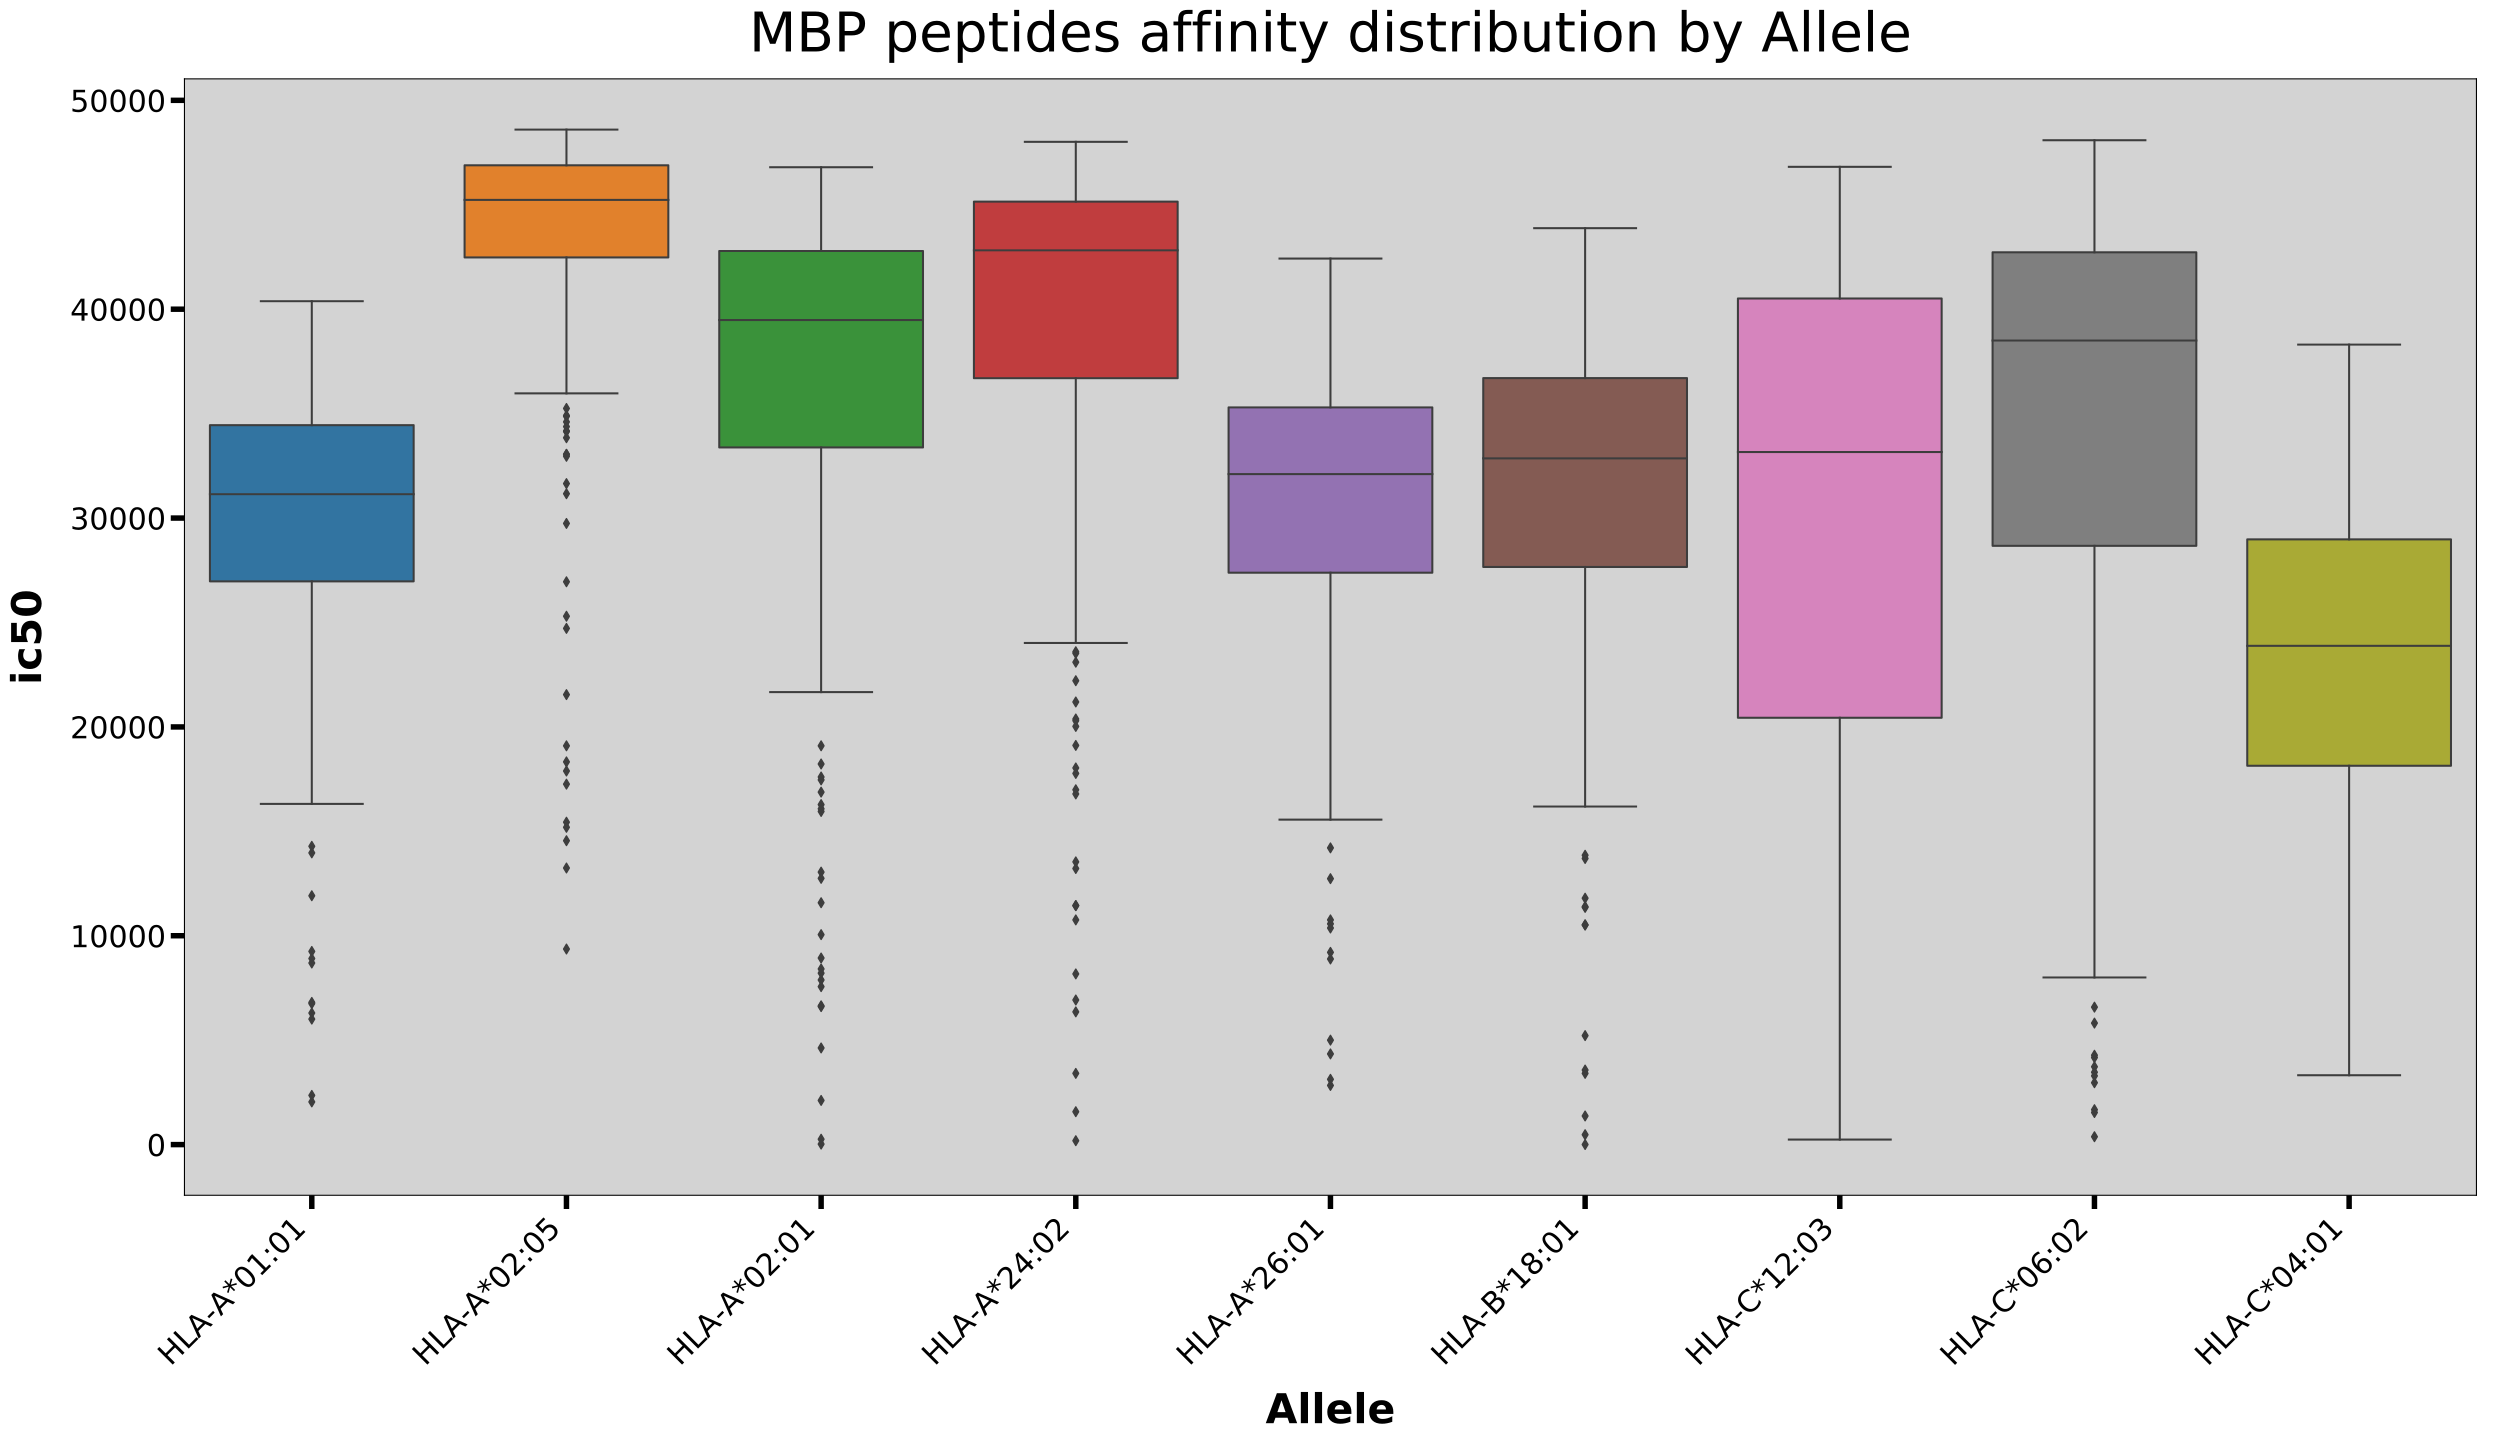 <?xml version="1.0" encoding="utf-8" standalone="no"?>
<!DOCTYPE svg PUBLIC "-//W3C//DTD SVG 1.1//EN"
  "http://www.w3.org/Graphics/SVG/1.1/DTD/svg11.dtd">
<!-- Created with matplotlib (http://matplotlib.org/) -->
<svg height="1052.877pt" version="1.1" viewBox="0 0 1825.922 1052.877" width="1825.922pt" xmlns="http://www.w3.org/2000/svg" xmlns:xlink="http://www.w3.org/1999/xlink">
 <defs>
  <style type="text/css">
*{stroke-linecap:butt;stroke-linejoin:round;}
  </style>
 </defs>
 <g id="figure_1">
  <g id="patch_1">
   <path d="M 0 1052.877 
L 1825.922 1052.877 
L 1825.922 0 
L 0 0 
z
" style="fill:#ffffff;"/>
  </g>
  <g id="axes_1">
   <g id="patch_2">
    <path d="M 134.722 872.994 
L 1808.722 872.994 
L 1808.722 57.594 
L 134.722 57.594 
z
" style="fill:#d3d3d3;"/>
   </g>
   <g id="patch_3">
    <path clip-path="url(#p9b6af8c335)" d="M 153.322 424.592 
L 302.122 424.592 
L 302.122 310.512 
L 153.322 310.512 
L 153.322 424.592 
z
" style="fill:#3274a1;stroke:#3d3d3d;stroke-linejoin:miter;stroke-width:1.5;"/>
   </g>
   <g id="patch_4">
    <path clip-path="url(#p9b6af8c335)" d="M 339.322 188.026 
L 488.122 188.026 
L 488.122 120.716 
L 339.322 120.716 
L 339.322 188.026 
z
" style="fill:#e1812c;stroke:#3d3d3d;stroke-linejoin:miter;stroke-width:1.5;"/>
   </g>
   <g id="patch_5">
    <path clip-path="url(#p9b6af8c335)" d="M 525.322 326.805 
L 674.122 326.805 
L 674.122 183.322 
L 525.322 183.322 
L 525.322 326.805 
z
" style="fill:#3a923a;stroke:#3d3d3d;stroke-linejoin:miter;stroke-width:1.5;"/>
   </g>
   <g id="patch_6">
    <path clip-path="url(#p9b6af8c335)" d="M 711.322 276.222 
L 860.122 276.222 
L 860.122 147.266 
L 711.322 147.266 
L 711.322 276.222 
z
" style="fill:#c03d3e;stroke:#3d3d3d;stroke-linejoin:miter;stroke-width:1.5;"/>
   </g>
   <g id="patch_7">
    <path clip-path="url(#p9b6af8c335)" d="M 897.322 418.278 
L 1046.122 418.278 
L 1046.122 297.548 
L 897.322 297.548 
L 897.322 418.278 
z
" style="fill:#9372b2;stroke:#3d3d3d;stroke-linejoin:miter;stroke-width:1.5;"/>
   </g>
   <g id="patch_8">
    <path clip-path="url(#p9b6af8c335)" d="M 1083.322 414.079 
L 1232.122 414.079 
L 1232.122 276.142 
L 1083.322 276.142 
L 1083.322 414.079 
z
" style="fill:#845b53;stroke:#3d3d3d;stroke-linejoin:miter;stroke-width:1.5;"/>
   </g>
   <g id="patch_9">
    <path clip-path="url(#p9b6af8c335)" d="M 1269.322 524.218 
L 1418.122 524.218 
L 1418.122 217.998 
L 1269.322 217.998 
L 1269.322 524.218 
z
" style="fill:#d684bd;stroke:#3d3d3d;stroke-linejoin:miter;stroke-width:1.5;"/>
   </g>
   <g id="patch_10">
    <path clip-path="url(#p9b6af8c335)" d="M 1455.322 398.649 
L 1604.122 398.649 
L 1604.122 184.266 
L 1455.322 184.266 
L 1455.322 398.649 
z
" style="fill:#7f7f7f;stroke:#3d3d3d;stroke-linejoin:miter;stroke-width:1.5;"/>
   </g>
   <g id="patch_11">
    <path clip-path="url(#p9b6af8c335)" d="M 1641.322 559.284 
L 1790.122 559.284 
L 1790.122 393.944 
L 1641.322 393.944 
L 1641.322 559.284 
z
" style="fill:#a9aa35;stroke:#3d3d3d;stroke-linejoin:miter;stroke-width:1.5;"/>
   </g>
   <g id="matplotlib.axis_1">
    <g id="xtick_1">
     <g id="line2d_1">
      <defs>
       <path d="M 0 0 
L 0 10 
" id="mfafdc0e4a6" style="stroke:#000000;stroke-width:4;"/>
      </defs>
      <g>
       <use style="stroke:#000000;stroke-width:4;" x="227.722" xlink:href="#mfafdc0e4a6" y="872.994"/>
      </g>
     </g>
     <g id="text_1">
      <!-- HLA-A*01:01 -->
      <defs>
       <path d="M 9.812 72.906 
L 19.672 72.906 
L 19.672 43.016 
L 55.516 43.016 
L 55.516 72.906 
L 65.375 72.906 
L 65.375 0 
L 55.516 0 
L 55.516 34.719 
L 19.672 34.719 
L 19.672 0 
L 9.812 0 
z
" id="DejaVuSans-48"/>
       <path d="M 9.812 72.906 
L 19.672 72.906 
L 19.672 8.297 
L 55.172 8.297 
L 55.172 0 
L 9.812 0 
z
" id="DejaVuSans-4c"/>
       <path d="M 34.188 63.188 
L 20.797 26.906 
L 47.609 26.906 
z
M 28.609 72.906 
L 39.797 72.906 
L 67.578 0 
L 57.328 0 
L 50.688 18.703 
L 17.828 18.703 
L 11.188 0 
L 0.781 0 
z
" id="DejaVuSans-41"/>
       <path d="M 4.891 31.391 
L 31.203 31.391 
L 31.203 23.391 
L 4.891 23.391 
z
" id="DejaVuSans-2d"/>
       <path d="M 47.016 60.891 
L 29.5 51.422 
L 47.016 41.891 
L 44.188 37.109 
L 27.781 47.016 
L 27.781 28.609 
L 22.219 28.609 
L 22.219 47.016 
L 5.812 37.109 
L 2.984 41.891 
L 20.516 51.422 
L 2.984 60.891 
L 5.812 65.719 
L 22.219 55.812 
L 22.219 74.219 
L 27.781 74.219 
L 27.781 55.812 
L 44.188 65.719 
z
" id="DejaVuSans-2a"/>
       <path d="M 31.781 66.406 
Q 24.172 66.406 20.328 58.906 
Q 16.5 51.422 16.5 36.375 
Q 16.5 21.391 20.328 13.891 
Q 24.172 6.391 31.781 6.391 
Q 39.453 6.391 43.281 13.891 
Q 47.125 21.391 47.125 36.375 
Q 47.125 51.422 43.281 58.906 
Q 39.453 66.406 31.781 66.406 
z
M 31.781 74.219 
Q 44.047 74.219 50.516 64.516 
Q 56.984 54.828 56.984 36.375 
Q 56.984 17.969 50.516 8.266 
Q 44.047 -1.422 31.781 -1.422 
Q 19.531 -1.422 13.062 8.266 
Q 6.594 17.969 6.594 36.375 
Q 6.594 54.828 13.062 64.516 
Q 19.531 74.219 31.781 74.219 
z
" id="DejaVuSans-30"/>
       <path d="M 12.406 8.297 
L 28.516 8.297 
L 28.516 63.922 
L 10.984 60.406 
L 10.984 69.391 
L 28.422 72.906 
L 38.281 72.906 
L 38.281 8.297 
L 54.391 8.297 
L 54.391 0 
L 12.406 0 
z
" id="DejaVuSans-31"/>
       <path d="M 11.719 12.406 
L 22.016 12.406 
L 22.016 0 
L 11.719 0 
z
M 11.719 51.703 
L 22.016 51.703 
L 22.016 39.312 
L 11.719 39.312 
z
" id="DejaVuSans-3a"/>
      </defs>
      <g transform="translate(124.62 998.181)rotate(-45)scale(0.22 -0.22)">
       <use xlink:href="#DejaVuSans-48"/>
       <use x="75.195" xlink:href="#DejaVuSans-4c"/>
       <use x="130.939" xlink:href="#DejaVuSans-41"/>
       <use x="199.316" xlink:href="#DejaVuSans-2d"/>
       <use x="235.369" xlink:href="#DejaVuSans-41"/>
       <use x="303.777" xlink:href="#DejaVuSans-2a"/>
       <use x="353.777" xlink:href="#DejaVuSans-30"/>
       <use x="417.4" xlink:href="#DejaVuSans-31"/>
       <use x="481.023" xlink:href="#DejaVuSans-3a"/>
       <use x="514.715" xlink:href="#DejaVuSans-30"/>
       <use x="578.338" xlink:href="#DejaVuSans-31"/>
      </g>
     </g>
    </g>
    <g id="xtick_2">
     <g id="line2d_2">
      <g>
       <use style="stroke:#000000;stroke-width:4;" x="413.722" xlink:href="#mfafdc0e4a6" y="872.994"/>
      </g>
     </g>
     <g id="text_2">
      <!-- HLA-A*02:05 -->
      <defs>
       <path d="M 19.188 8.297 
L 53.609 8.297 
L 53.609 0 
L 7.328 0 
L 7.328 8.297 
Q 12.938 14.109 22.625 23.891 
Q 32.328 33.688 34.812 36.531 
Q 39.547 41.844 41.422 45.531 
Q 43.312 49.219 43.312 52.781 
Q 43.312 58.594 39.234 62.25 
Q 35.156 65.922 28.609 65.922 
Q 23.969 65.922 18.812 64.312 
Q 13.672 62.703 7.812 59.422 
L 7.812 69.391 
Q 13.766 71.781 18.938 73 
Q 24.125 74.219 28.422 74.219 
Q 39.75 74.219 46.484 68.547 
Q 53.219 62.891 53.219 53.422 
Q 53.219 48.922 51.531 44.891 
Q 49.859 40.875 45.406 35.406 
Q 44.188 33.984 37.641 27.219 
Q 31.109 20.453 19.188 8.297 
z
" id="DejaVuSans-32"/>
       <path d="M 10.797 72.906 
L 49.516 72.906 
L 49.516 64.594 
L 19.828 64.594 
L 19.828 46.734 
Q 21.969 47.469 24.109 47.828 
Q 26.266 48.188 28.422 48.188 
Q 40.625 48.188 47.75 41.5 
Q 54.891 34.812 54.891 23.391 
Q 54.891 11.625 47.562 5.094 
Q 40.234 -1.422 26.906 -1.422 
Q 22.312 -1.422 17.547 -0.641 
Q 12.797 0.141 7.719 1.703 
L 7.719 11.625 
Q 12.109 9.234 16.797 8.062 
Q 21.484 6.891 26.703 6.891 
Q 35.156 6.891 40.078 11.328 
Q 45.016 15.766 45.016 23.391 
Q 45.016 31 40.078 35.438 
Q 35.156 39.891 26.703 39.891 
Q 22.75 39.891 18.812 39.016 
Q 14.891 38.141 10.797 36.281 
z
" id="DejaVuSans-35"/>
      </defs>
      <g transform="translate(310.62 998.181)rotate(-45)scale(0.22 -0.22)">
       <use xlink:href="#DejaVuSans-48"/>
       <use x="75.195" xlink:href="#DejaVuSans-4c"/>
       <use x="130.939" xlink:href="#DejaVuSans-41"/>
       <use x="199.316" xlink:href="#DejaVuSans-2d"/>
       <use x="235.369" xlink:href="#DejaVuSans-41"/>
       <use x="303.777" xlink:href="#DejaVuSans-2a"/>
       <use x="353.777" xlink:href="#DejaVuSans-30"/>
       <use x="417.4" xlink:href="#DejaVuSans-32"/>
       <use x="481.023" xlink:href="#DejaVuSans-3a"/>
       <use x="514.715" xlink:href="#DejaVuSans-30"/>
       <use x="578.338" xlink:href="#DejaVuSans-35"/>
      </g>
     </g>
    </g>
    <g id="xtick_3">
     <g id="line2d_3">
      <g>
       <use style="stroke:#000000;stroke-width:4;" x="599.722" xlink:href="#mfafdc0e4a6" y="872.994"/>
      </g>
     </g>
     <g id="text_3">
      <!-- HLA-A*02:01 -->
      <g transform="translate(496.62 998.181)rotate(-45)scale(0.22 -0.22)">
       <use xlink:href="#DejaVuSans-48"/>
       <use x="75.195" xlink:href="#DejaVuSans-4c"/>
       <use x="130.939" xlink:href="#DejaVuSans-41"/>
       <use x="199.316" xlink:href="#DejaVuSans-2d"/>
       <use x="235.369" xlink:href="#DejaVuSans-41"/>
       <use x="303.777" xlink:href="#DejaVuSans-2a"/>
       <use x="353.777" xlink:href="#DejaVuSans-30"/>
       <use x="417.4" xlink:href="#DejaVuSans-32"/>
       <use x="481.023" xlink:href="#DejaVuSans-3a"/>
       <use x="514.715" xlink:href="#DejaVuSans-30"/>
       <use x="578.338" xlink:href="#DejaVuSans-31"/>
      </g>
     </g>
    </g>
    <g id="xtick_4">
     <g id="line2d_4">
      <g>
       <use style="stroke:#000000;stroke-width:4;" x="785.722" xlink:href="#mfafdc0e4a6" y="872.994"/>
      </g>
     </g>
     <g id="text_4">
      <!-- HLA-A*24:02 -->
      <defs>
       <path d="M 37.797 64.312 
L 12.891 25.391 
L 37.797 25.391 
z
M 35.203 72.906 
L 47.609 72.906 
L 47.609 25.391 
L 58.016 25.391 
L 58.016 17.188 
L 47.609 17.188 
L 47.609 0 
L 37.797 0 
L 37.797 17.188 
L 4.891 17.188 
L 4.891 26.703 
z
" id="DejaVuSans-34"/>
      </defs>
      <g transform="translate(682.62 998.181)rotate(-45)scale(0.22 -0.22)">
       <use xlink:href="#DejaVuSans-48"/>
       <use x="75.195" xlink:href="#DejaVuSans-4c"/>
       <use x="130.939" xlink:href="#DejaVuSans-41"/>
       <use x="199.316" xlink:href="#DejaVuSans-2d"/>
       <use x="235.369" xlink:href="#DejaVuSans-41"/>
       <use x="303.777" xlink:href="#DejaVuSans-2a"/>
       <use x="353.777" xlink:href="#DejaVuSans-32"/>
       <use x="417.4" xlink:href="#DejaVuSans-34"/>
       <use x="481.023" xlink:href="#DejaVuSans-3a"/>
       <use x="514.715" xlink:href="#DejaVuSans-30"/>
       <use x="578.338" xlink:href="#DejaVuSans-32"/>
      </g>
     </g>
    </g>
    <g id="xtick_5">
     <g id="line2d_5">
      <g>
       <use style="stroke:#000000;stroke-width:4;" x="971.722" xlink:href="#mfafdc0e4a6" y="872.994"/>
      </g>
     </g>
     <g id="text_5">
      <!-- HLA-A*26:01 -->
      <defs>
       <path d="M 33.016 40.375 
Q 26.375 40.375 22.484 35.828 
Q 18.609 31.297 18.609 23.391 
Q 18.609 15.531 22.484 10.953 
Q 26.375 6.391 33.016 6.391 
Q 39.656 6.391 43.531 10.953 
Q 47.406 15.531 47.406 23.391 
Q 47.406 31.297 43.531 35.828 
Q 39.656 40.375 33.016 40.375 
z
M 52.594 71.297 
L 52.594 62.312 
Q 48.875 64.062 45.094 64.984 
Q 41.312 65.922 37.594 65.922 
Q 27.828 65.922 22.672 59.328 
Q 17.531 52.734 16.797 39.406 
Q 19.672 43.656 24.016 45.922 
Q 28.375 48.188 33.594 48.188 
Q 44.578 48.188 50.953 41.516 
Q 57.328 34.859 57.328 23.391 
Q 57.328 12.156 50.688 5.359 
Q 44.047 -1.422 33.016 -1.422 
Q 20.359 -1.422 13.672 8.266 
Q 6.984 17.969 6.984 36.375 
Q 6.984 53.656 15.188 63.938 
Q 23.391 74.219 37.203 74.219 
Q 40.922 74.219 44.703 73.484 
Q 48.484 72.75 52.594 71.297 
z
" id="DejaVuSans-36"/>
      </defs>
      <g transform="translate(868.62 998.181)rotate(-45)scale(0.22 -0.22)">
       <use xlink:href="#DejaVuSans-48"/>
       <use x="75.195" xlink:href="#DejaVuSans-4c"/>
       <use x="130.939" xlink:href="#DejaVuSans-41"/>
       <use x="199.316" xlink:href="#DejaVuSans-2d"/>
       <use x="235.369" xlink:href="#DejaVuSans-41"/>
       <use x="303.777" xlink:href="#DejaVuSans-2a"/>
       <use x="353.777" xlink:href="#DejaVuSans-32"/>
       <use x="417.4" xlink:href="#DejaVuSans-36"/>
       <use x="481.023" xlink:href="#DejaVuSans-3a"/>
       <use x="514.715" xlink:href="#DejaVuSans-30"/>
       <use x="578.338" xlink:href="#DejaVuSans-31"/>
      </g>
     </g>
    </g>
    <g id="xtick_6">
     <g id="line2d_6">
      <g>
       <use style="stroke:#000000;stroke-width:4;" x="1157.722" xlink:href="#mfafdc0e4a6" y="872.994"/>
      </g>
     </g>
     <g id="text_6">
      <!-- HLA-B*18:01 -->
      <defs>
       <path d="M 19.672 34.812 
L 19.672 8.109 
L 35.5 8.109 
Q 43.453 8.109 47.281 11.406 
Q 51.125 14.703 51.125 21.484 
Q 51.125 28.328 47.281 31.562 
Q 43.453 34.812 35.5 34.812 
z
M 19.672 64.797 
L 19.672 42.828 
L 34.281 42.828 
Q 41.5 42.828 45.031 45.531 
Q 48.578 48.25 48.578 53.812 
Q 48.578 59.328 45.031 62.062 
Q 41.5 64.797 34.281 64.797 
z
M 9.812 72.906 
L 35.016 72.906 
Q 46.297 72.906 52.391 68.219 
Q 58.5 63.531 58.5 54.891 
Q 58.5 48.188 55.375 44.234 
Q 52.25 40.281 46.188 39.312 
Q 53.469 37.75 57.5 32.781 
Q 61.531 27.828 61.531 20.406 
Q 61.531 10.641 54.891 5.312 
Q 48.25 0 35.984 0 
L 9.812 0 
z
" id="DejaVuSans-42"/>
       <path d="M 31.781 34.625 
Q 24.75 34.625 20.719 30.859 
Q 16.703 27.094 16.703 20.516 
Q 16.703 13.922 20.719 10.156 
Q 24.75 6.391 31.781 6.391 
Q 38.812 6.391 42.859 10.172 
Q 46.922 13.969 46.922 20.516 
Q 46.922 27.094 42.891 30.859 
Q 38.875 34.625 31.781 34.625 
z
M 21.922 38.812 
Q 15.578 40.375 12.031 44.719 
Q 8.5 49.078 8.5 55.328 
Q 8.5 64.062 14.719 69.141 
Q 20.953 74.219 31.781 74.219 
Q 42.672 74.219 48.875 69.141 
Q 55.078 64.062 55.078 55.328 
Q 55.078 49.078 51.531 44.719 
Q 48 40.375 41.703 38.812 
Q 48.828 37.156 52.797 32.312 
Q 56.781 27.484 56.781 20.516 
Q 56.781 9.906 50.312 4.234 
Q 43.844 -1.422 31.781 -1.422 
Q 19.734 -1.422 13.25 4.234 
Q 6.781 9.906 6.781 20.516 
Q 6.781 27.484 10.781 32.312 
Q 14.797 37.156 21.922 38.812 
z
M 18.312 54.391 
Q 18.312 48.734 21.844 45.562 
Q 25.391 42.391 31.781 42.391 
Q 38.141 42.391 41.719 45.562 
Q 45.312 48.734 45.312 54.391 
Q 45.312 60.062 41.719 63.234 
Q 38.141 66.406 31.781 66.406 
Q 25.391 66.406 21.844 63.234 
Q 18.312 60.062 18.312 54.391 
z
" id="DejaVuSans-38"/>
      </defs>
      <g transform="translate(1054.591 998.21)rotate(-45)scale(0.22 -0.22)">
       <use xlink:href="#DejaVuSans-48"/>
       <use x="75.195" xlink:href="#DejaVuSans-4c"/>
       <use x="130.939" xlink:href="#DejaVuSans-41"/>
       <use x="199.316" xlink:href="#DejaVuSans-2d"/>
       <use x="235.354" xlink:href="#DejaVuSans-42"/>
       <use x="303.957" xlink:href="#DejaVuSans-2a"/>
       <use x="353.957" xlink:href="#DejaVuSans-31"/>
       <use x="417.58" xlink:href="#DejaVuSans-38"/>
       <use x="481.203" xlink:href="#DejaVuSans-3a"/>
       <use x="514.895" xlink:href="#DejaVuSans-30"/>
       <use x="578.518" xlink:href="#DejaVuSans-31"/>
      </g>
     </g>
    </g>
    <g id="xtick_7">
     <g id="line2d_7">
      <g>
       <use style="stroke:#000000;stroke-width:4;" x="1343.722" xlink:href="#mfafdc0e4a6" y="872.994"/>
      </g>
     </g>
     <g id="text_7">
      <!-- HLA-C*12:03 -->
      <defs>
       <path d="M 64.406 67.281 
L 64.406 56.891 
Q 59.422 61.531 53.781 63.812 
Q 48.141 66.109 41.797 66.109 
Q 29.297 66.109 22.656 58.469 
Q 16.016 50.828 16.016 36.375 
Q 16.016 21.969 22.656 14.328 
Q 29.297 6.688 41.797 6.688 
Q 48.141 6.688 53.781 8.984 
Q 59.422 11.281 64.406 15.922 
L 64.406 5.609 
Q 59.234 2.094 53.438 0.328 
Q 47.656 -1.422 41.219 -1.422 
Q 24.656 -1.422 15.125 8.703 
Q 5.609 18.844 5.609 36.375 
Q 5.609 53.953 15.125 64.078 
Q 24.656 74.219 41.219 74.219 
Q 47.75 74.219 53.531 72.484 
Q 59.328 70.75 64.406 67.281 
z
" id="DejaVuSans-43"/>
       <path d="M 40.578 39.312 
Q 47.656 37.797 51.625 33 
Q 55.609 28.219 55.609 21.188 
Q 55.609 10.406 48.188 4.484 
Q 40.766 -1.422 27.094 -1.422 
Q 22.516 -1.422 17.656 -0.516 
Q 12.797 0.391 7.625 2.203 
L 7.625 11.719 
Q 11.719 9.328 16.594 8.109 
Q 21.484 6.891 26.812 6.891 
Q 36.078 6.891 40.938 10.547 
Q 45.797 14.203 45.797 21.188 
Q 45.797 27.641 41.281 31.266 
Q 36.766 34.906 28.719 34.906 
L 20.219 34.906 
L 20.219 43.016 
L 29.109 43.016 
Q 36.375 43.016 40.234 45.922 
Q 44.094 48.828 44.094 54.297 
Q 44.094 59.906 40.109 62.906 
Q 36.141 65.922 28.719 65.922 
Q 24.656 65.922 20.016 65.031 
Q 15.375 64.156 9.812 62.312 
L 9.812 71.094 
Q 15.438 72.656 20.344 73.438 
Q 25.25 74.219 29.594 74.219 
Q 40.828 74.219 47.359 69.109 
Q 53.906 64.016 53.906 55.328 
Q 53.906 49.266 50.438 45.094 
Q 46.969 40.922 40.578 39.312 
z
" id="DejaVuSans-33"/>
      </defs>
      <g transform="translate(1240.394 998.407)rotate(-45)scale(0.22 -0.22)">
       <use xlink:href="#DejaVuSans-48"/>
       <use x="75.195" xlink:href="#DejaVuSans-4c"/>
       <use x="130.939" xlink:href="#DejaVuSans-41"/>
       <use x="199.316" xlink:href="#DejaVuSans-2d"/>
       <use x="235.4" xlink:href="#DejaVuSans-43"/>
       <use x="305.225" xlink:href="#DejaVuSans-2a"/>
       <use x="355.225" xlink:href="#DejaVuSans-31"/>
       <use x="418.848" xlink:href="#DejaVuSans-32"/>
       <use x="482.471" xlink:href="#DejaVuSans-3a"/>
       <use x="516.162" xlink:href="#DejaVuSans-30"/>
       <use x="579.785" xlink:href="#DejaVuSans-33"/>
      </g>
     </g>
    </g>
    <g id="xtick_8">
     <g id="line2d_8">
      <g>
       <use style="stroke:#000000;stroke-width:4;" x="1529.722" xlink:href="#mfafdc0e4a6" y="872.994"/>
      </g>
     </g>
     <g id="text_8">
      <!-- HLA-C*06:02 -->
      <g transform="translate(1426.394 998.407)rotate(-45)scale(0.22 -0.22)">
       <use xlink:href="#DejaVuSans-48"/>
       <use x="75.195" xlink:href="#DejaVuSans-4c"/>
       <use x="130.939" xlink:href="#DejaVuSans-41"/>
       <use x="199.316" xlink:href="#DejaVuSans-2d"/>
       <use x="235.4" xlink:href="#DejaVuSans-43"/>
       <use x="305.225" xlink:href="#DejaVuSans-2a"/>
       <use x="355.225" xlink:href="#DejaVuSans-30"/>
       <use x="418.848" xlink:href="#DejaVuSans-36"/>
       <use x="482.471" xlink:href="#DejaVuSans-3a"/>
       <use x="516.162" xlink:href="#DejaVuSans-30"/>
       <use x="579.785" xlink:href="#DejaVuSans-32"/>
      </g>
     </g>
    </g>
    <g id="xtick_9">
     <g id="line2d_9">
      <g>
       <use style="stroke:#000000;stroke-width:4;" x="1715.722" xlink:href="#mfafdc0e4a6" y="872.994"/>
      </g>
     </g>
     <g id="text_9">
      <!-- HLA-C*04:01 -->
      <g transform="translate(1612.394 998.407)rotate(-45)scale(0.22 -0.22)">
       <use xlink:href="#DejaVuSans-48"/>
       <use x="75.195" xlink:href="#DejaVuSans-4c"/>
       <use x="130.939" xlink:href="#DejaVuSans-41"/>
       <use x="199.316" xlink:href="#DejaVuSans-2d"/>
       <use x="235.4" xlink:href="#DejaVuSans-43"/>
       <use x="305.225" xlink:href="#DejaVuSans-2a"/>
       <use x="355.225" xlink:href="#DejaVuSans-30"/>
       <use x="418.848" xlink:href="#DejaVuSans-34"/>
       <use x="482.471" xlink:href="#DejaVuSans-3a"/>
       <use x="516.162" xlink:href="#DejaVuSans-30"/>
       <use x="579.785" xlink:href="#DejaVuSans-31"/>
      </g>
     </g>
    </g>
    <g id="text_10">
     <!-- Allele -->
     <defs>
      <path d="M 53.422 13.281 
L 24.031 13.281 
L 19.391 0 
L 0.484 0 
L 27.484 72.906 
L 49.906 72.906 
L 76.906 0 
L 58.016 0 
z
M 28.719 26.812 
L 48.688 26.812 
L 38.719 55.812 
z
" id="DejaVuSans-Bold-41"/>
      <path d="M 8.406 75.984 
L 25.875 75.984 
L 25.875 0 
L 8.406 0 
z
" id="DejaVuSans-Bold-6c"/>
      <path d="M 62.984 27.484 
L 62.984 22.516 
L 22.125 22.516 
Q 22.75 16.359 26.562 13.281 
Q 30.375 10.203 37.203 10.203 
Q 42.719 10.203 48.5 11.844 
Q 54.297 13.484 60.406 16.797 
L 60.406 3.328 
Q 54.203 0.984 48 -0.219 
Q 41.797 -1.422 35.594 -1.422 
Q 20.75 -1.422 12.516 6.125 
Q 4.297 13.672 4.297 27.297 
Q 4.297 40.672 12.375 48.328 
Q 20.453 56 34.625 56 
Q 47.516 56 55.25 48.234 
Q 62.984 40.484 62.984 27.484 
z
M 45.016 33.297 
Q 45.016 38.281 42.109 41.328 
Q 39.203 44.391 34.516 44.391 
Q 29.438 44.391 26.266 41.531 
Q 23.094 38.672 22.312 33.297 
z
" id="DejaVuSans-Bold-65"/>
     </defs>
     <g transform="translate(924.338 1039.438)scale(0.3 -0.3)">
      <use xlink:href="#DejaVuSans-Bold-41"/>
      <use x="77.393" xlink:href="#DejaVuSans-Bold-6c"/>
      <use x="111.67" xlink:href="#DejaVuSans-Bold-6c"/>
      <use x="145.947" xlink:href="#DejaVuSans-Bold-65"/>
      <use x="213.77" xlink:href="#DejaVuSans-Bold-6c"/>
      <use x="248.047" xlink:href="#DejaVuSans-Bold-65"/>
     </g>
    </g>
   </g>
   <g id="matplotlib.axis_2">
    <g id="ytick_1">
     <g id="line2d_10">
      <defs>
       <path d="M 0 0 
L -10 0 
" id="m27b9e2ec60" style="stroke:#000000;stroke-width:4;"/>
      </defs>
      <g>
       <use style="stroke:#000000;stroke-width:4;" x="134.722" xlink:href="#m27b9e2ec60" y="835.986"/>
      </g>
     </g>
     <g id="text_11">
      <!-- 0 -->
      <g transform="translate(107.224 844.345)scale(0.22 -0.22)">
       <use xlink:href="#DejaVuSans-30"/>
      </g>
     </g>
    </g>
    <g id="ytick_2">
     <g id="line2d_11">
      <g>
       <use style="stroke:#000000;stroke-width:4;" x="134.722" xlink:href="#m27b9e2ec60" y="683.448"/>
      </g>
     </g>
     <g id="text_12">
      <!-- 10000 -->
      <g transform="translate(51.234 691.806)scale(0.22 -0.22)">
       <use xlink:href="#DejaVuSans-31"/>
       <use x="63.623" xlink:href="#DejaVuSans-30"/>
       <use x="127.246" xlink:href="#DejaVuSans-30"/>
       <use x="190.869" xlink:href="#DejaVuSans-30"/>
       <use x="254.492" xlink:href="#DejaVuSans-30"/>
      </g>
     </g>
    </g>
    <g id="ytick_3">
     <g id="line2d_12">
      <g>
       <use style="stroke:#000000;stroke-width:4;" x="134.722" xlink:href="#m27b9e2ec60" y="530.909"/>
      </g>
     </g>
     <g id="text_13">
      <!-- 20000 -->
      <g transform="translate(51.234 539.267)scale(0.22 -0.22)">
       <use xlink:href="#DejaVuSans-32"/>
       <use x="63.623" xlink:href="#DejaVuSans-30"/>
       <use x="127.246" xlink:href="#DejaVuSans-30"/>
       <use x="190.869" xlink:href="#DejaVuSans-30"/>
       <use x="254.492" xlink:href="#DejaVuSans-30"/>
      </g>
     </g>
    </g>
    <g id="ytick_4">
     <g id="line2d_13">
      <g>
       <use style="stroke:#000000;stroke-width:4;" x="134.722" xlink:href="#m27b9e2ec60" y="378.37"/>
      </g>
     </g>
     <g id="text_14">
      <!-- 30000 -->
      <g transform="translate(51.234 386.728)scale(0.22 -0.22)">
       <use xlink:href="#DejaVuSans-33"/>
       <use x="63.623" xlink:href="#DejaVuSans-30"/>
       <use x="127.246" xlink:href="#DejaVuSans-30"/>
       <use x="190.869" xlink:href="#DejaVuSans-30"/>
       <use x="254.492" xlink:href="#DejaVuSans-30"/>
      </g>
     </g>
    </g>
    <g id="ytick_5">
     <g id="line2d_14">
      <g>
       <use style="stroke:#000000;stroke-width:4;" x="134.722" xlink:href="#m27b9e2ec60" y="225.831"/>
      </g>
     </g>
     <g id="text_15">
      <!-- 40000 -->
      <g transform="translate(51.234 234.189)scale(0.22 -0.22)">
       <use xlink:href="#DejaVuSans-34"/>
       <use x="63.623" xlink:href="#DejaVuSans-30"/>
       <use x="127.246" xlink:href="#DejaVuSans-30"/>
       <use x="190.869" xlink:href="#DejaVuSans-30"/>
       <use x="254.492" xlink:href="#DejaVuSans-30"/>
      </g>
     </g>
    </g>
    <g id="ytick_6">
     <g id="line2d_15">
      <g>
       <use style="stroke:#000000;stroke-width:4;" x="134.722" xlink:href="#m27b9e2ec60" y="73.292"/>
      </g>
     </g>
     <g id="text_16">
      <!-- 50000 -->
      <g transform="translate(51.234 81.65)scale(0.22 -0.22)">
       <use xlink:href="#DejaVuSans-35"/>
       <use x="63.623" xlink:href="#DejaVuSans-30"/>
       <use x="127.246" xlink:href="#DejaVuSans-30"/>
       <use x="190.869" xlink:href="#DejaVuSans-30"/>
       <use x="254.492" xlink:href="#DejaVuSans-30"/>
      </g>
     </g>
    </g>
    <g id="text_17">
     <!-- ic50 -->
     <defs>
      <path d="M 8.406 54.688 
L 25.875 54.688 
L 25.875 0 
L 8.406 0 
z
M 8.406 75.984 
L 25.875 75.984 
L 25.875 61.719 
L 8.406 61.719 
z
" id="DejaVuSans-Bold-69"/>
      <path d="M 52.594 52.984 
L 52.594 38.719 
Q 49.031 41.156 45.438 42.328 
Q 41.844 43.5 37.984 43.5 
Q 30.672 43.5 26.594 39.234 
Q 22.516 34.969 22.516 27.297 
Q 22.516 19.625 26.594 15.344 
Q 30.672 11.078 37.984 11.078 
Q 42.094 11.078 45.781 12.297 
Q 49.469 13.531 52.594 15.922 
L 52.594 1.609 
Q 48.484 0.094 44.266 -0.656 
Q 40.047 -1.422 35.797 -1.422 
Q 21 -1.422 12.641 6.172 
Q 4.297 13.766 4.297 27.297 
Q 4.297 40.828 12.641 48.406 
Q 21 56 35.797 56 
Q 40.094 56 44.266 55.25 
Q 48.438 54.5 52.594 52.984 
z
" id="DejaVuSans-Bold-63"/>
      <path d="M 10.594 72.906 
L 57.328 72.906 
L 57.328 59.078 
L 25.594 59.078 
L 25.594 47.797 
Q 27.734 48.391 29.906 48.703 
Q 32.078 49.031 34.422 49.031 
Q 47.75 49.031 55.172 42.359 
Q 62.594 35.688 62.594 23.781 
Q 62.594 11.969 54.516 5.266 
Q 46.438 -1.422 32.078 -1.422 
Q 25.875 -1.422 19.797 -0.219 
Q 13.719 0.984 7.719 3.422 
L 7.719 18.219 
Q 13.672 14.797 19.016 13.078 
Q 24.359 11.375 29.109 11.375 
Q 35.938 11.375 39.859 14.719 
Q 43.797 18.062 43.797 23.781 
Q 43.797 29.547 39.859 32.859 
Q 35.938 36.188 29.109 36.188 
Q 25.047 36.188 20.453 35.125 
Q 15.875 34.078 10.594 31.891 
z
" id="DejaVuSans-Bold-35"/>
      <path d="M 46 36.531 
Q 46 50.203 43.438 55.781 
Q 40.875 61.375 34.812 61.375 
Q 28.766 61.375 26.172 55.781 
Q 23.578 50.203 23.578 36.531 
Q 23.578 22.703 26.172 17.031 
Q 28.766 11.375 34.812 11.375 
Q 40.828 11.375 43.406 17.031 
Q 46 22.703 46 36.531 
z
M 64.797 36.375 
Q 64.797 18.266 56.984 8.422 
Q 49.172 -1.422 34.812 -1.422 
Q 20.406 -1.422 12.594 8.422 
Q 4.781 18.266 4.781 36.375 
Q 4.781 54.547 12.594 64.375 
Q 20.406 74.219 34.812 74.219 
Q 49.172 74.219 56.984 64.375 
Q 64.797 54.547 64.797 36.375 
z
" id="DejaVuSans-Bold-30"/>
     </defs>
     <g transform="translate(29.995 500.202)rotate(-90)scale(0.3 -0.3)">
      <use xlink:href="#DejaVuSans-Bold-69"/>
      <use x="34.277" xlink:href="#DejaVuSans-Bold-63"/>
      <use x="93.555" xlink:href="#DejaVuSans-Bold-35"/>
      <use x="163.135" xlink:href="#DejaVuSans-Bold-30"/>
     </g>
    </g>
   </g>
   <g id="line2d_16">
    <path clip-path="url(#p9b6af8c335)" d="M 227.722 424.592 
L 227.722 587.14 
" style="fill:none;stroke:#3d3d3d;stroke-linecap:square;stroke-width:1.5;"/>
   </g>
   <g id="line2d_17">
    <path clip-path="url(#p9b6af8c335)" d="M 227.722 310.512 
L 227.722 219.983 
" style="fill:none;stroke:#3d3d3d;stroke-linecap:square;stroke-width:1.5;"/>
   </g>
   <g id="line2d_18">
    <path clip-path="url(#p9b6af8c335)" d="M 190.522 587.14 
L 264.922 587.14 
" style="fill:none;stroke:#3d3d3d;stroke-linecap:square;stroke-width:1.5;"/>
   </g>
   <g id="line2d_19">
    <path clip-path="url(#p9b6af8c335)" d="M 190.522 219.983 
L 264.922 219.983 
" style="fill:none;stroke:#3d3d3d;stroke-linecap:square;stroke-width:1.5;"/>
   </g>
   <g id="line2d_20">
    <defs>
     <path d="M -0 3.536 
L 2.121 0 
L -0 -3.536 
L -2.121 -0 
z
" id="m020d759da0" style="stroke:#3d3d3d;stroke-linejoin:miter;"/>
    </defs>
    <g clip-path="url(#p9b6af8c335)">
     <use style="fill:#3d3d3d;stroke:#3d3d3d;stroke-linejoin:miter;" x="227.722" xlink:href="#m020d759da0" y="733.002"/>
     <use style="fill:#3d3d3d;stroke:#3d3d3d;stroke-linejoin:miter;" x="227.722" xlink:href="#m020d759da0" y="703.353"/>
     <use style="fill:#3d3d3d;stroke:#3d3d3d;stroke-linejoin:miter;" x="227.722" xlink:href="#m020d759da0" y="739.879"/>
     <use style="fill:#3d3d3d;stroke:#3d3d3d;stroke-linejoin:miter;" x="227.722" xlink:href="#m020d759da0" y="654.229"/>
     <use style="fill:#3d3d3d;stroke:#3d3d3d;stroke-linejoin:miter;" x="227.722" xlink:href="#m020d759da0" y="800.045"/>
     <use style="fill:#3d3d3d;stroke:#3d3d3d;stroke-linejoin:miter;" x="227.722" xlink:href="#m020d759da0" y="622.908"/>
     <use style="fill:#3d3d3d;stroke:#3d3d3d;stroke-linejoin:miter;" x="227.722" xlink:href="#m020d759da0" y="804.793"/>
     <use style="fill:#3d3d3d;stroke:#3d3d3d;stroke-linejoin:miter;" x="227.722" xlink:href="#m020d759da0" y="744.324"/>
     <use style="fill:#3d3d3d;stroke:#3d3d3d;stroke-linejoin:miter;" x="227.722" xlink:href="#m020d759da0" y="732.125"/>
     <use style="fill:#3d3d3d;stroke:#3d3d3d;stroke-linejoin:miter;" x="227.722" xlink:href="#m020d759da0" y="694.9"/>
     <use style="fill:#3d3d3d;stroke:#3d3d3d;stroke-linejoin:miter;" x="227.722" xlink:href="#m020d759da0" y="618.12"/>
     <use style="fill:#3d3d3d;stroke:#3d3d3d;stroke-linejoin:miter;" x="227.722" xlink:href="#m020d759da0" y="700.086"/>
    </g>
   </g>
   <g id="line2d_21">
    <path clip-path="url(#p9b6af8c335)" d="M 413.722 188.026 
L 413.722 287.301 
" style="fill:none;stroke:#3d3d3d;stroke-linecap:square;stroke-width:1.5;"/>
   </g>
   <g id="line2d_22">
    <path clip-path="url(#p9b6af8c335)" d="M 413.722 120.716 
L 413.722 94.657 
" style="fill:none;stroke:#3d3d3d;stroke-linecap:square;stroke-width:1.5;"/>
   </g>
   <g id="line2d_23">
    <path clip-path="url(#p9b6af8c335)" d="M 376.522 287.301 
L 450.922 287.301 
" style="fill:none;stroke:#3d3d3d;stroke-linecap:square;stroke-width:1.5;"/>
   </g>
   <g id="line2d_24">
    <path clip-path="url(#p9b6af8c335)" d="M 376.522 94.657 
L 450.922 94.657 
" style="fill:none;stroke:#3d3d3d;stroke-linecap:square;stroke-width:1.5;"/>
   </g>
   <g id="line2d_25">
    <g clip-path="url(#p9b6af8c335)">
     <use style="fill:#3d3d3d;stroke:#3d3d3d;stroke-linejoin:miter;" x="413.722" xlink:href="#m020d759da0" y="450.074"/>
     <use style="fill:#3d3d3d;stroke:#3d3d3d;stroke-linejoin:miter;" x="413.722" xlink:href="#m020d759da0" y="556.451"/>
     <use style="fill:#3d3d3d;stroke:#3d3d3d;stroke-linejoin:miter;" x="413.722" xlink:href="#m020d759da0" y="544.719"/>
     <use style="fill:#3d3d3d;stroke:#3d3d3d;stroke-linejoin:miter;" x="413.722" xlink:href="#m020d759da0" y="314.811"/>
     <use style="fill:#3d3d3d;stroke:#3d3d3d;stroke-linejoin:miter;" x="413.722" xlink:href="#m020d759da0" y="315.143"/>
     <use style="fill:#3d3d3d;stroke:#3d3d3d;stroke-linejoin:miter;" x="413.722" xlink:href="#m020d759da0" y="424.906"/>
     <use style="fill:#3d3d3d;stroke:#3d3d3d;stroke-linejoin:miter;" x="413.722" xlink:href="#m020d759da0" y="311.587"/>
     <use style="fill:#3d3d3d;stroke:#3d3d3d;stroke-linejoin:miter;" x="413.722" xlink:href="#m020d759da0" y="298.309"/>
     <use style="fill:#3d3d3d;stroke:#3d3d3d;stroke-linejoin:miter;" x="413.722" xlink:href="#m020d759da0" y="572.715"/>
     <use style="fill:#3d3d3d;stroke:#3d3d3d;stroke-linejoin:miter;" x="413.722" xlink:href="#m020d759da0" y="600.507"/>
     <use style="fill:#3d3d3d;stroke:#3d3d3d;stroke-linejoin:miter;" x="413.722" xlink:href="#m020d759da0" y="458.951"/>
     <use style="fill:#3d3d3d;stroke:#3d3d3d;stroke-linejoin:miter;" x="413.722" xlink:href="#m020d759da0" y="507.323"/>
     <use style="fill:#3d3d3d;stroke:#3d3d3d;stroke-linejoin:miter;" x="413.722" xlink:href="#m020d759da0" y="303.508"/>
     <use style="fill:#3d3d3d;stroke:#3d3d3d;stroke-linejoin:miter;" x="413.722" xlink:href="#m020d759da0" y="308.137"/>
     <use style="fill:#3d3d3d;stroke:#3d3d3d;stroke-linejoin:miter;" x="413.722" xlink:href="#m020d759da0" y="304.049"/>
     <use style="fill:#3d3d3d;stroke:#3d3d3d;stroke-linejoin:miter;" x="413.722" xlink:href="#m020d759da0" y="331.783"/>
     <use style="fill:#3d3d3d;stroke:#3d3d3d;stroke-linejoin:miter;" x="413.722" xlink:href="#m020d759da0" y="319.716"/>
     <use style="fill:#3d3d3d;stroke:#3d3d3d;stroke-linejoin:miter;" x="413.722" xlink:href="#m020d759da0" y="331.936"/>
     <use style="fill:#3d3d3d;stroke:#3d3d3d;stroke-linejoin:miter;" x="413.722" xlink:href="#m020d759da0" y="360.594"/>
     <use style="fill:#3d3d3d;stroke:#3d3d3d;stroke-linejoin:miter;" x="413.722" xlink:href="#m020d759da0" y="604.243"/>
     <use style="fill:#3d3d3d;stroke:#3d3d3d;stroke-linejoin:miter;" x="413.722" xlink:href="#m020d759da0" y="633.961"/>
     <use style="fill:#3d3d3d;stroke:#3d3d3d;stroke-linejoin:miter;" x="413.722" xlink:href="#m020d759da0" y="614.025"/>
     <use style="fill:#3d3d3d;stroke:#3d3d3d;stroke-linejoin:miter;" x="413.722" xlink:href="#m020d759da0" y="382.298"/>
     <use style="fill:#3d3d3d;stroke:#3d3d3d;stroke-linejoin:miter;" x="413.722" xlink:href="#m020d759da0" y="563.118"/>
     <use style="fill:#3d3d3d;stroke:#3d3d3d;stroke-linejoin:miter;" x="413.722" xlink:href="#m020d759da0" y="693.135"/>
     <use style="fill:#3d3d3d;stroke:#3d3d3d;stroke-linejoin:miter;" x="413.722" xlink:href="#m020d759da0" y="353.202"/>
     <use style="fill:#3d3d3d;stroke:#3d3d3d;stroke-linejoin:miter;" x="413.722" xlink:href="#m020d759da0" y="333.27"/>
    </g>
   </g>
   <g id="line2d_26">
    <path clip-path="url(#p9b6af8c335)" d="M 599.722 326.805 
L 599.722 505.504 
" style="fill:none;stroke:#3d3d3d;stroke-linecap:square;stroke-width:1.5;"/>
   </g>
   <g id="line2d_27">
    <path clip-path="url(#p9b6af8c335)" d="M 599.722 183.322 
L 599.722 122.129 
" style="fill:none;stroke:#3d3d3d;stroke-linecap:square;stroke-width:1.5;"/>
   </g>
   <g id="line2d_28">
    <path clip-path="url(#p9b6af8c335)" d="M 562.522 505.504 
L 636.922 505.504 
" style="fill:none;stroke:#3d3d3d;stroke-linecap:square;stroke-width:1.5;"/>
   </g>
   <g id="line2d_29">
    <path clip-path="url(#p9b6af8c335)" d="M 562.522 122.129 
L 636.922 122.129 
" style="fill:none;stroke:#3d3d3d;stroke-linecap:square;stroke-width:1.5;"/>
   </g>
   <g id="line2d_30">
    <g clip-path="url(#p9b6af8c335)">
     <use style="fill:#3d3d3d;stroke:#3d3d3d;stroke-linejoin:miter;" x="599.722" xlink:href="#m020d759da0" y="707.703"/>
     <use style="fill:#3d3d3d;stroke:#3d3d3d;stroke-linejoin:miter;" x="599.722" xlink:href="#m020d759da0" y="715.735"/>
     <use style="fill:#3d3d3d;stroke:#3d3d3d;stroke-linejoin:miter;" x="599.722" xlink:href="#m020d759da0" y="734.619"/>
     <use style="fill:#3d3d3d;stroke:#3d3d3d;stroke-linejoin:miter;" x="599.722" xlink:href="#m020d759da0" y="720.606"/>
     <use style="fill:#3d3d3d;stroke:#3d3d3d;stroke-linejoin:miter;" x="599.722" xlink:href="#m020d759da0" y="557.99"/>
     <use style="fill:#3d3d3d;stroke:#3d3d3d;stroke-linejoin:miter;" x="599.722" xlink:href="#m020d759da0" y="544.706"/>
     <use style="fill:#3d3d3d;stroke:#3d3d3d;stroke-linejoin:miter;" x="599.722" xlink:href="#m020d759da0" y="765.391"/>
     <use style="fill:#3d3d3d;stroke:#3d3d3d;stroke-linejoin:miter;" x="599.722" xlink:href="#m020d759da0" y="659.319"/>
     <use style="fill:#3d3d3d;stroke:#3d3d3d;stroke-linejoin:miter;" x="599.722" xlink:href="#m020d759da0" y="641.519"/>
     <use style="fill:#3d3d3d;stroke:#3d3d3d;stroke-linejoin:miter;" x="599.722" xlink:href="#m020d759da0" y="699.701"/>
     <use style="fill:#3d3d3d;stroke:#3d3d3d;stroke-linejoin:miter;" x="599.722" xlink:href="#m020d759da0" y="569.594"/>
     <use style="fill:#3d3d3d;stroke:#3d3d3d;stroke-linejoin:miter;" x="599.722" xlink:href="#m020d759da0" y="587.643"/>
     <use style="fill:#3d3d3d;stroke:#3d3d3d;stroke-linejoin:miter;" x="599.722" xlink:href="#m020d759da0" y="682.624"/>
     <use style="fill:#3d3d3d;stroke:#3d3d3d;stroke-linejoin:miter;" x="599.722" xlink:href="#m020d759da0" y="567.491"/>
     <use style="fill:#3d3d3d;stroke:#3d3d3d;stroke-linejoin:miter;" x="599.722" xlink:href="#m020d759da0" y="592.662"/>
     <use style="fill:#3d3d3d;stroke:#3d3d3d;stroke-linejoin:miter;" x="599.722" xlink:href="#m020d759da0" y="710.759"/>
     <use style="fill:#3d3d3d;stroke:#3d3d3d;stroke-linejoin:miter;" x="599.722" xlink:href="#m020d759da0" y="803.725"/>
     <use style="fill:#3d3d3d;stroke:#3d3d3d;stroke-linejoin:miter;" x="599.722" xlink:href="#m020d759da0" y="735.183"/>
     <use style="fill:#3d3d3d;stroke:#3d3d3d;stroke-linejoin:miter;" x="599.722" xlink:href="#m020d759da0" y="636.961"/>
     <use style="fill:#3d3d3d;stroke:#3d3d3d;stroke-linejoin:miter;" x="599.722" xlink:href="#m020d759da0" y="835.613"/>
     <use style="fill:#3d3d3d;stroke:#3d3d3d;stroke-linejoin:miter;" x="599.722" xlink:href="#m020d759da0" y="590.703"/>
     <use style="fill:#3d3d3d;stroke:#3d3d3d;stroke-linejoin:miter;" x="599.722" xlink:href="#m020d759da0" y="832.048"/>
     <use style="fill:#3d3d3d;stroke:#3d3d3d;stroke-linejoin:miter;" x="599.722" xlink:href="#m020d759da0" y="578.535"/>
    </g>
   </g>
   <g id="line2d_31">
    <path clip-path="url(#p9b6af8c335)" d="M 785.722 276.222 
L 785.722 469.608 
" style="fill:none;stroke:#3d3d3d;stroke-linecap:square;stroke-width:1.5;"/>
   </g>
   <g id="line2d_32">
    <path clip-path="url(#p9b6af8c335)" d="M 785.722 147.266 
L 785.722 103.595 
" style="fill:none;stroke:#3d3d3d;stroke-linecap:square;stroke-width:1.5;"/>
   </g>
   <g id="line2d_33">
    <path clip-path="url(#p9b6af8c335)" d="M 748.522 469.608 
L 822.922 469.608 
" style="fill:none;stroke:#3d3d3d;stroke-linecap:square;stroke-width:1.5;"/>
   </g>
   <g id="line2d_34">
    <path clip-path="url(#p9b6af8c335)" d="M 748.522 103.595 
L 822.922 103.595 
" style="fill:none;stroke:#3d3d3d;stroke-linecap:square;stroke-width:1.5;"/>
   </g>
   <g id="line2d_35">
    <g clip-path="url(#p9b6af8c335)">
     <use style="fill:#3d3d3d;stroke:#3d3d3d;stroke-linejoin:miter;" x="785.722" xlink:href="#m020d759da0" y="730.361"/>
     <use style="fill:#3d3d3d;stroke:#3d3d3d;stroke-linejoin:miter;" x="785.722" xlink:href="#m020d759da0" y="560.883"/>
     <use style="fill:#3d3d3d;stroke:#3d3d3d;stroke-linejoin:miter;" x="785.722" xlink:href="#m020d759da0" y="526.364"/>
     <use style="fill:#3d3d3d;stroke:#3d3d3d;stroke-linejoin:miter;" x="785.722" xlink:href="#m020d759da0" y="783.963"/>
     <use style="fill:#3d3d3d;stroke:#3d3d3d;stroke-linejoin:miter;" x="785.722" xlink:href="#m020d759da0" y="576.821"/>
     <use style="fill:#3d3d3d;stroke:#3d3d3d;stroke-linejoin:miter;" x="785.722" xlink:href="#m020d759da0" y="564.896"/>
     <use style="fill:#3d3d3d;stroke:#3d3d3d;stroke-linejoin:miter;" x="785.722" xlink:href="#m020d759da0" y="483.643"/>
     <use style="fill:#3d3d3d;stroke:#3d3d3d;stroke-linejoin:miter;" x="785.722" xlink:href="#m020d759da0" y="833.132"/>
     <use style="fill:#3d3d3d;stroke:#3d3d3d;stroke-linejoin:miter;" x="785.722" xlink:href="#m020d759da0" y="476.009"/>
     <use style="fill:#3d3d3d;stroke:#3d3d3d;stroke-linejoin:miter;" x="785.722" xlink:href="#m020d759da0" y="629.479"/>
     <use style="fill:#3d3d3d;stroke:#3d3d3d;stroke-linejoin:miter;" x="785.722" xlink:href="#m020d759da0" y="530.557"/>
     <use style="fill:#3d3d3d;stroke:#3d3d3d;stroke-linejoin:miter;" x="785.722" xlink:href="#m020d759da0" y="512.698"/>
     <use style="fill:#3d3d3d;stroke:#3d3d3d;stroke-linejoin:miter;" x="785.722" xlink:href="#m020d759da0" y="477.157"/>
     <use style="fill:#3d3d3d;stroke:#3d3d3d;stroke-linejoin:miter;" x="785.722" xlink:href="#m020d759da0" y="661.49"/>
     <use style="fill:#3d3d3d;stroke:#3d3d3d;stroke-linejoin:miter;" x="785.722" xlink:href="#m020d759da0" y="525.122"/>
     <use style="fill:#3d3d3d;stroke:#3d3d3d;stroke-linejoin:miter;" x="785.722" xlink:href="#m020d759da0" y="671.864"/>
     <use style="fill:#3d3d3d;stroke:#3d3d3d;stroke-linejoin:miter;" x="785.722" xlink:href="#m020d759da0" y="634.332"/>
     <use style="fill:#3d3d3d;stroke:#3d3d3d;stroke-linejoin:miter;" x="785.722" xlink:href="#m020d759da0" y="711.315"/>
     <use style="fill:#3d3d3d;stroke:#3d3d3d;stroke-linejoin:miter;" x="785.722" xlink:href="#m020d759da0" y="544.429"/>
     <use style="fill:#3d3d3d;stroke:#3d3d3d;stroke-linejoin:miter;" x="785.722" xlink:href="#m020d759da0" y="661.354"/>
     <use style="fill:#3d3d3d;stroke:#3d3d3d;stroke-linejoin:miter;" x="785.722" xlink:href="#m020d759da0" y="497.169"/>
     <use style="fill:#3d3d3d;stroke:#3d3d3d;stroke-linejoin:miter;" x="785.722" xlink:href="#m020d759da0" y="811.955"/>
     <use style="fill:#3d3d3d;stroke:#3d3d3d;stroke-linejoin:miter;" x="785.722" xlink:href="#m020d759da0" y="739.039"/>
     <use style="fill:#3d3d3d;stroke:#3d3d3d;stroke-linejoin:miter;" x="785.722" xlink:href="#m020d759da0" y="579.86"/>
    </g>
   </g>
   <g id="line2d_36">
    <path clip-path="url(#p9b6af8c335)" d="M 971.722 418.278 
L 971.722 598.617 
" style="fill:none;stroke:#3d3d3d;stroke-linecap:square;stroke-width:1.5;"/>
   </g>
   <g id="line2d_37">
    <path clip-path="url(#p9b6af8c335)" d="M 971.722 297.548 
L 971.722 188.849 
" style="fill:none;stroke:#3d3d3d;stroke-linecap:square;stroke-width:1.5;"/>
   </g>
   <g id="line2d_38">
    <path clip-path="url(#p9b6af8c335)" d="M 934.522 598.617 
L 1008.922 598.617 
" style="fill:none;stroke:#3d3d3d;stroke-linecap:square;stroke-width:1.5;"/>
   </g>
   <g id="line2d_39">
    <path clip-path="url(#p9b6af8c335)" d="M 934.522 188.849 
L 1008.922 188.849 
" style="fill:none;stroke:#3d3d3d;stroke-linecap:square;stroke-width:1.5;"/>
   </g>
   <g id="line2d_40">
    <g clip-path="url(#p9b6af8c335)">
     <use style="fill:#3d3d3d;stroke:#3d3d3d;stroke-linejoin:miter;" x="971.722" xlink:href="#m020d759da0" y="759.689"/>
     <use style="fill:#3d3d3d;stroke:#3d3d3d;stroke-linejoin:miter;" x="971.722" xlink:href="#m020d759da0" y="700.407"/>
     <use style="fill:#3d3d3d;stroke:#3d3d3d;stroke-linejoin:miter;" x="971.722" xlink:href="#m020d759da0" y="677.782"/>
     <use style="fill:#3d3d3d;stroke:#3d3d3d;stroke-linejoin:miter;" x="971.722" xlink:href="#m020d759da0" y="769.745"/>
     <use style="fill:#3d3d3d;stroke:#3d3d3d;stroke-linejoin:miter;" x="971.722" xlink:href="#m020d759da0" y="788.294"/>
     <use style="fill:#3d3d3d;stroke:#3d3d3d;stroke-linejoin:miter;" x="971.722" xlink:href="#m020d759da0" y="619.258"/>
     <use style="fill:#3d3d3d;stroke:#3d3d3d;stroke-linejoin:miter;" x="971.722" xlink:href="#m020d759da0" y="792.778"/>
     <use style="fill:#3d3d3d;stroke:#3d3d3d;stroke-linejoin:miter;" x="971.722" xlink:href="#m020d759da0" y="641.746"/>
     <use style="fill:#3d3d3d;stroke:#3d3d3d;stroke-linejoin:miter;" x="971.722" xlink:href="#m020d759da0" y="695.572"/>
     <use style="fill:#3d3d3d;stroke:#3d3d3d;stroke-linejoin:miter;" x="971.722" xlink:href="#m020d759da0" y="671.855"/>
     <use style="fill:#3d3d3d;stroke:#3d3d3d;stroke-linejoin:miter;" x="971.722" xlink:href="#m020d759da0" y="674.754"/>
    </g>
   </g>
   <g id="line2d_41">
    <path clip-path="url(#p9b6af8c335)" d="M 1157.722 414.079 
L 1157.722 589.071 
" style="fill:none;stroke:#3d3d3d;stroke-linecap:square;stroke-width:1.5;"/>
   </g>
   <g id="line2d_42">
    <path clip-path="url(#p9b6af8c335)" d="M 1157.722 276.142 
L 1157.722 166.63 
" style="fill:none;stroke:#3d3d3d;stroke-linecap:square;stroke-width:1.5;"/>
   </g>
   <g id="line2d_43">
    <path clip-path="url(#p9b6af8c335)" d="M 1120.522 589.071 
L 1194.922 589.071 
" style="fill:none;stroke:#3d3d3d;stroke-linecap:square;stroke-width:1.5;"/>
   </g>
   <g id="line2d_44">
    <path clip-path="url(#p9b6af8c335)" d="M 1120.522 166.63 
L 1194.922 166.63 
" style="fill:none;stroke:#3d3d3d;stroke-linecap:square;stroke-width:1.5;"/>
   </g>
   <g id="line2d_45">
    <g clip-path="url(#p9b6af8c335)">
     <use style="fill:#3d3d3d;stroke:#3d3d3d;stroke-linejoin:miter;" x="1157.722" xlink:href="#m020d759da0" y="627.002"/>
     <use style="fill:#3d3d3d;stroke:#3d3d3d;stroke-linejoin:miter;" x="1157.722" xlink:href="#m020d759da0" y="675.501"/>
     <use style="fill:#3d3d3d;stroke:#3d3d3d;stroke-linejoin:miter;" x="1157.722" xlink:href="#m020d759da0" y="783.956"/>
     <use style="fill:#3d3d3d;stroke:#3d3d3d;stroke-linejoin:miter;" x="1157.722" xlink:href="#m020d759da0" y="656.008"/>
     <use style="fill:#3d3d3d;stroke:#3d3d3d;stroke-linejoin:miter;" x="1157.722" xlink:href="#m020d759da0" y="781.524"/>
     <use style="fill:#3d3d3d;stroke:#3d3d3d;stroke-linejoin:miter;" x="1157.722" xlink:href="#m020d759da0" y="828.738"/>
     <use style="fill:#3d3d3d;stroke:#3d3d3d;stroke-linejoin:miter;" x="1157.722" xlink:href="#m020d759da0" y="662.718"/>
     <use style="fill:#3d3d3d;stroke:#3d3d3d;stroke-linejoin:miter;" x="1157.722" xlink:href="#m020d759da0" y="815.064"/>
     <use style="fill:#3d3d3d;stroke:#3d3d3d;stroke-linejoin:miter;" x="1157.722" xlink:href="#m020d759da0" y="675.584"/>
     <use style="fill:#3d3d3d;stroke:#3d3d3d;stroke-linejoin:miter;" x="1157.722" xlink:href="#m020d759da0" y="624.653"/>
     <use style="fill:#3d3d3d;stroke:#3d3d3d;stroke-linejoin:miter;" x="1157.722" xlink:href="#m020d759da0" y="835.93"/>
     <use style="fill:#3d3d3d;stroke:#3d3d3d;stroke-linejoin:miter;" x="1157.722" xlink:href="#m020d759da0" y="662.183"/>
     <use style="fill:#3d3d3d;stroke:#3d3d3d;stroke-linejoin:miter;" x="1157.722" xlink:href="#m020d759da0" y="756.367"/>
    </g>
   </g>
   <g id="line2d_46">
    <path clip-path="url(#p9b6af8c335)" d="M 1343.722 524.218 
L 1343.722 832.301 
" style="fill:none;stroke:#3d3d3d;stroke-linecap:square;stroke-width:1.5;"/>
   </g>
   <g id="line2d_47">
    <path clip-path="url(#p9b6af8c335)" d="M 1343.722 217.998 
L 1343.722 121.85 
" style="fill:none;stroke:#3d3d3d;stroke-linecap:square;stroke-width:1.5;"/>
   </g>
   <g id="line2d_48">
    <path clip-path="url(#p9b6af8c335)" d="M 1306.522 832.301 
L 1380.922 832.301 
" style="fill:none;stroke:#3d3d3d;stroke-linecap:square;stroke-width:1.5;"/>
   </g>
   <g id="line2d_49">
    <path clip-path="url(#p9b6af8c335)" d="M 1306.522 121.85 
L 1380.922 121.85 
" style="fill:none;stroke:#3d3d3d;stroke-linecap:square;stroke-width:1.5;"/>
   </g>
   <g id="line2d_50"/>
   <g id="line2d_51">
    <path clip-path="url(#p9b6af8c335)" d="M 1529.722 398.649 
L 1529.722 713.913 
" style="fill:none;stroke:#3d3d3d;stroke-linecap:square;stroke-width:1.5;"/>
   </g>
   <g id="line2d_52">
    <path clip-path="url(#p9b6af8c335)" d="M 1529.722 184.266 
L 1529.722 102.413 
" style="fill:none;stroke:#3d3d3d;stroke-linecap:square;stroke-width:1.5;"/>
   </g>
   <g id="line2d_53">
    <path clip-path="url(#p9b6af8c335)" d="M 1492.522 713.913 
L 1566.922 713.913 
" style="fill:none;stroke:#3d3d3d;stroke-linecap:square;stroke-width:1.5;"/>
   </g>
   <g id="line2d_54">
    <path clip-path="url(#p9b6af8c335)" d="M 1492.522 102.413 
L 1566.922 102.413 
" style="fill:none;stroke:#3d3d3d;stroke-linecap:square;stroke-width:1.5;"/>
   </g>
   <g id="line2d_55">
    <g clip-path="url(#p9b6af8c335)">
     <use style="fill:#3d3d3d;stroke:#3d3d3d;stroke-linejoin:miter;" x="1529.722" xlink:href="#m020d759da0" y="830.22"/>
     <use style="fill:#3d3d3d;stroke:#3d3d3d;stroke-linejoin:miter;" x="1529.722" xlink:href="#m020d759da0" y="790.79"/>
     <use style="fill:#3d3d3d;stroke:#3d3d3d;stroke-linejoin:miter;" x="1529.722" xlink:href="#m020d759da0" y="772.404"/>
     <use style="fill:#3d3d3d;stroke:#3d3d3d;stroke-linejoin:miter;" x="1529.722" xlink:href="#m020d759da0" y="779.125"/>
     <use style="fill:#3d3d3d;stroke:#3d3d3d;stroke-linejoin:miter;" x="1529.722" xlink:href="#m020d759da0" y="783.127"/>
     <use style="fill:#3d3d3d;stroke:#3d3d3d;stroke-linejoin:miter;" x="1529.722" xlink:href="#m020d759da0" y="735.588"/>
     <use style="fill:#3d3d3d;stroke:#3d3d3d;stroke-linejoin:miter;" x="1529.722" xlink:href="#m020d759da0" y="770.718"/>
     <use style="fill:#3d3d3d;stroke:#3d3d3d;stroke-linejoin:miter;" x="1529.722" xlink:href="#m020d759da0" y="785.776"/>
     <use style="fill:#3d3d3d;stroke:#3d3d3d;stroke-linejoin:miter;" x="1529.722" xlink:href="#m020d759da0" y="810.472"/>
     <use style="fill:#3d3d3d;stroke:#3d3d3d;stroke-linejoin:miter;" x="1529.722" xlink:href="#m020d759da0" y="747.232"/>
     <use style="fill:#3d3d3d;stroke:#3d3d3d;stroke-linejoin:miter;" x="1529.722" xlink:href="#m020d759da0" y="812.549"/>
    </g>
   </g>
   <g id="line2d_56">
    <path clip-path="url(#p9b6af8c335)" d="M 1715.722 559.284 
L 1715.722 785.333 
" style="fill:none;stroke:#3d3d3d;stroke-linecap:square;stroke-width:1.5;"/>
   </g>
   <g id="line2d_57">
    <path clip-path="url(#p9b6af8c335)" d="M 1715.722 393.944 
L 1715.722 251.69 
" style="fill:none;stroke:#3d3d3d;stroke-linecap:square;stroke-width:1.5;"/>
   </g>
   <g id="line2d_58">
    <path clip-path="url(#p9b6af8c335)" d="M 1678.522 785.333 
L 1752.922 785.333 
" style="fill:none;stroke:#3d3d3d;stroke-linecap:square;stroke-width:1.5;"/>
   </g>
   <g id="line2d_59">
    <path clip-path="url(#p9b6af8c335)" d="M 1678.522 251.69 
L 1752.922 251.69 
" style="fill:none;stroke:#3d3d3d;stroke-linecap:square;stroke-width:1.5;"/>
   </g>
   <g id="line2d_60"/>
   <g id="line2d_61">
    <path clip-path="url(#p9b6af8c335)" d="M 153.322 360.948 
L 302.122 360.948 
" style="fill:none;stroke:#3d3d3d;stroke-linecap:square;stroke-width:1.5;"/>
   </g>
   <g id="line2d_62">
    <path clip-path="url(#p9b6af8c335)" d="M 339.322 146.008 
L 488.122 146.008 
" style="fill:none;stroke:#3d3d3d;stroke-linecap:square;stroke-width:1.5;"/>
   </g>
   <g id="line2d_63">
    <path clip-path="url(#p9b6af8c335)" d="M 525.322 233.733 
L 674.122 233.733 
" style="fill:none;stroke:#3d3d3d;stroke-linecap:square;stroke-width:1.5;"/>
   </g>
   <g id="line2d_64">
    <path clip-path="url(#p9b6af8c335)" d="M 711.322 182.838 
L 860.122 182.838 
" style="fill:none;stroke:#3d3d3d;stroke-linecap:square;stroke-width:1.5;"/>
   </g>
   <g id="line2d_65">
    <path clip-path="url(#p9b6af8c335)" d="M 897.322 346.271 
L 1046.122 346.271 
" style="fill:none;stroke:#3d3d3d;stroke-linecap:square;stroke-width:1.5;"/>
   </g>
   <g id="line2d_66">
    <path clip-path="url(#p9b6af8c335)" d="M 1083.322 334.77 
L 1232.122 334.77 
" style="fill:none;stroke:#3d3d3d;stroke-linecap:square;stroke-width:1.5;"/>
   </g>
   <g id="line2d_67">
    <path clip-path="url(#p9b6af8c335)" d="M 1269.322 330.133 
L 1418.122 330.133 
" style="fill:none;stroke:#3d3d3d;stroke-linecap:square;stroke-width:1.5;"/>
   </g>
   <g id="line2d_68">
    <path clip-path="url(#p9b6af8c335)" d="M 1455.322 248.717 
L 1604.122 248.717 
" style="fill:none;stroke:#3d3d3d;stroke-linecap:square;stroke-width:1.5;"/>
   </g>
   <g id="line2d_69">
    <path clip-path="url(#p9b6af8c335)" d="M 1641.322 471.709 
L 1790.122 471.709 
" style="fill:none;stroke:#3d3d3d;stroke-linecap:square;stroke-width:1.5;"/>
   </g>
   <g id="patch_12">
    <path d="M 134.722 872.994 
L 134.722 57.594 
" style="fill:none;stroke:#000000;stroke-linecap:square;stroke-linejoin:miter;stroke-width:0.8;"/>
   </g>
   <g id="patch_13">
    <path d="M 1808.722 872.994 
L 1808.722 57.594 
" style="fill:none;stroke:#000000;stroke-linecap:square;stroke-linejoin:miter;stroke-width:0.8;"/>
   </g>
   <g id="patch_14">
    <path d="M 134.722 872.994 
L 1808.722 872.994 
" style="fill:none;stroke:#000000;stroke-linecap:square;stroke-linejoin:miter;stroke-width:0.8;"/>
   </g>
   <g id="patch_15">
    <path d="M 134.722 57.594 
L 1808.722 57.594 
" style="fill:none;stroke:#000000;stroke-linecap:square;stroke-linejoin:miter;stroke-width:0.8;"/>
   </g>
   <g id="text_18">
    <!-- MBP peptides affinity distribution by Allele -->
    <defs>
     <path d="M 9.812 72.906 
L 24.516 72.906 
L 43.109 23.297 
L 61.812 72.906 
L 76.516 72.906 
L 76.516 0 
L 66.891 0 
L 66.891 64.016 
L 48.094 14.016 
L 38.188 14.016 
L 19.391 64.016 
L 19.391 0 
L 9.812 0 
z
" id="DejaVuSans-4d"/>
     <path d="M 19.672 64.797 
L 19.672 37.406 
L 32.078 37.406 
Q 38.969 37.406 42.719 40.969 
Q 46.484 44.531 46.484 51.125 
Q 46.484 57.672 42.719 61.234 
Q 38.969 64.797 32.078 64.797 
z
M 9.812 72.906 
L 32.078 72.906 
Q 44.344 72.906 50.609 67.359 
Q 56.891 61.812 56.891 51.125 
Q 56.891 40.328 50.609 34.812 
Q 44.344 29.297 32.078 29.297 
L 19.672 29.297 
L 19.672 0 
L 9.812 0 
z
" id="DejaVuSans-50"/>
     <path id="DejaVuSans-20"/>
     <path d="M 18.109 8.203 
L 18.109 -20.797 
L 9.078 -20.797 
L 9.078 54.688 
L 18.109 54.688 
L 18.109 46.391 
Q 20.953 51.266 25.266 53.625 
Q 29.594 56 35.594 56 
Q 45.562 56 51.781 48.094 
Q 58.016 40.188 58.016 27.297 
Q 58.016 14.406 51.781 6.484 
Q 45.562 -1.422 35.594 -1.422 
Q 29.594 -1.422 25.266 0.953 
Q 20.953 3.328 18.109 8.203 
z
M 48.688 27.297 
Q 48.688 37.203 44.609 42.844 
Q 40.531 48.484 33.406 48.484 
Q 26.266 48.484 22.188 42.844 
Q 18.109 37.203 18.109 27.297 
Q 18.109 17.391 22.188 11.75 
Q 26.266 6.109 33.406 6.109 
Q 40.531 6.109 44.609 11.75 
Q 48.688 17.391 48.688 27.297 
z
" id="DejaVuSans-70"/>
     <path d="M 56.203 29.594 
L 56.203 25.203 
L 14.891 25.203 
Q 15.484 15.922 20.484 11.062 
Q 25.484 6.203 34.422 6.203 
Q 39.594 6.203 44.453 7.469 
Q 49.312 8.734 54.109 11.281 
L 54.109 2.781 
Q 49.266 0.734 44.188 -0.344 
Q 39.109 -1.422 33.891 -1.422 
Q 20.797 -1.422 13.156 6.188 
Q 5.516 13.812 5.516 26.812 
Q 5.516 40.234 12.766 48.109 
Q 20.016 56 32.328 56 
Q 43.359 56 49.781 48.891 
Q 56.203 41.797 56.203 29.594 
z
M 47.219 32.234 
Q 47.125 39.594 43.094 43.984 
Q 39.062 48.391 32.422 48.391 
Q 24.906 48.391 20.391 44.141 
Q 15.875 39.891 15.188 32.172 
z
" id="DejaVuSans-65"/>
     <path d="M 18.312 70.219 
L 18.312 54.688 
L 36.812 54.688 
L 36.812 47.703 
L 18.312 47.703 
L 18.312 18.016 
Q 18.312 11.328 20.141 9.422 
Q 21.969 7.516 27.594 7.516 
L 36.812 7.516 
L 36.812 0 
L 27.594 0 
Q 17.188 0 13.234 3.875 
Q 9.281 7.766 9.281 18.016 
L 9.281 47.703 
L 2.688 47.703 
L 2.688 54.688 
L 9.281 54.688 
L 9.281 70.219 
z
" id="DejaVuSans-74"/>
     <path d="M 9.422 54.688 
L 18.406 54.688 
L 18.406 0 
L 9.422 0 
z
M 9.422 75.984 
L 18.406 75.984 
L 18.406 64.594 
L 9.422 64.594 
z
" id="DejaVuSans-69"/>
     <path d="M 45.406 46.391 
L 45.406 75.984 
L 54.391 75.984 
L 54.391 0 
L 45.406 0 
L 45.406 8.203 
Q 42.578 3.328 38.25 0.953 
Q 33.938 -1.422 27.875 -1.422 
Q 17.969 -1.422 11.734 6.484 
Q 5.516 14.406 5.516 27.297 
Q 5.516 40.188 11.734 48.094 
Q 17.969 56 27.875 56 
Q 33.938 56 38.25 53.625 
Q 42.578 51.266 45.406 46.391 
z
M 14.797 27.297 
Q 14.797 17.391 18.875 11.75 
Q 22.953 6.109 30.078 6.109 
Q 37.203 6.109 41.297 11.75 
Q 45.406 17.391 45.406 27.297 
Q 45.406 37.203 41.297 42.844 
Q 37.203 48.484 30.078 48.484 
Q 22.953 48.484 18.875 42.844 
Q 14.797 37.203 14.797 27.297 
z
" id="DejaVuSans-64"/>
     <path d="M 44.281 53.078 
L 44.281 44.578 
Q 40.484 46.531 36.375 47.5 
Q 32.281 48.484 27.875 48.484 
Q 21.188 48.484 17.844 46.438 
Q 14.5 44.391 14.5 40.281 
Q 14.5 37.156 16.891 35.375 
Q 19.281 33.594 26.516 31.984 
L 29.594 31.297 
Q 39.156 29.25 43.188 25.516 
Q 47.219 21.781 47.219 15.094 
Q 47.219 7.469 41.188 3.016 
Q 35.156 -1.422 24.609 -1.422 
Q 20.219 -1.422 15.453 -0.562 
Q 10.688 0.297 5.422 2 
L 5.422 11.281 
Q 10.406 8.688 15.234 7.391 
Q 20.062 6.109 24.812 6.109 
Q 31.156 6.109 34.562 8.281 
Q 37.984 10.453 37.984 14.406 
Q 37.984 18.062 35.516 20.016 
Q 33.062 21.969 24.703 23.781 
L 21.578 24.516 
Q 13.234 26.266 9.516 29.906 
Q 5.812 33.547 5.812 39.891 
Q 5.812 47.609 11.281 51.797 
Q 16.75 56 26.812 56 
Q 31.781 56 36.172 55.266 
Q 40.578 54.547 44.281 53.078 
z
" id="DejaVuSans-73"/>
     <path d="M 34.281 27.484 
Q 23.391 27.484 19.188 25 
Q 14.984 22.516 14.984 16.5 
Q 14.984 11.719 18.141 8.906 
Q 21.297 6.109 26.703 6.109 
Q 34.188 6.109 38.703 11.406 
Q 43.219 16.703 43.219 25.484 
L 43.219 27.484 
z
M 52.203 31.203 
L 52.203 0 
L 43.219 0 
L 43.219 8.297 
Q 40.141 3.328 35.547 0.953 
Q 30.953 -1.422 24.312 -1.422 
Q 15.922 -1.422 10.953 3.297 
Q 6 8.016 6 15.922 
Q 6 25.141 12.172 29.828 
Q 18.359 34.516 30.609 34.516 
L 43.219 34.516 
L 43.219 35.406 
Q 43.219 41.609 39.141 45 
Q 35.062 48.391 27.688 48.391 
Q 23 48.391 18.547 47.266 
Q 14.109 46.141 10.016 43.891 
L 10.016 52.203 
Q 14.938 54.109 19.578 55.047 
Q 24.219 56 28.609 56 
Q 40.484 56 46.344 49.844 
Q 52.203 43.703 52.203 31.203 
z
" id="DejaVuSans-61"/>
     <path d="M 37.109 75.984 
L 37.109 68.5 
L 28.516 68.5 
Q 23.688 68.5 21.797 66.547 
Q 19.922 64.594 19.922 59.516 
L 19.922 54.688 
L 34.719 54.688 
L 34.719 47.703 
L 19.922 47.703 
L 19.922 0 
L 10.891 0 
L 10.891 47.703 
L 2.297 47.703 
L 2.297 54.688 
L 10.891 54.688 
L 10.891 58.5 
Q 10.891 67.625 15.141 71.797 
Q 19.391 75.984 28.609 75.984 
z
" id="DejaVuSans-66"/>
     <path d="M 54.891 33.016 
L 54.891 0 
L 45.906 0 
L 45.906 32.719 
Q 45.906 40.484 42.875 44.328 
Q 39.844 48.188 33.797 48.188 
Q 26.516 48.188 22.312 43.547 
Q 18.109 38.922 18.109 30.906 
L 18.109 0 
L 9.078 0 
L 9.078 54.688 
L 18.109 54.688 
L 18.109 46.188 
Q 21.344 51.125 25.703 53.562 
Q 30.078 56 35.797 56 
Q 45.219 56 50.047 50.172 
Q 54.891 44.344 54.891 33.016 
z
" id="DejaVuSans-6e"/>
     <path d="M 32.172 -5.078 
Q 28.375 -14.844 24.75 -17.812 
Q 21.141 -20.797 15.094 -20.797 
L 7.906 -20.797 
L 7.906 -13.281 
L 13.188 -13.281 
Q 16.891 -13.281 18.938 -11.516 
Q 21 -9.766 23.484 -3.219 
L 25.094 0.875 
L 2.984 54.688 
L 12.5 54.688 
L 29.594 11.922 
L 46.688 54.688 
L 56.203 54.688 
z
" id="DejaVuSans-79"/>
     <path d="M 41.109 46.297 
Q 39.594 47.172 37.812 47.578 
Q 36.031 48 33.891 48 
Q 26.266 48 22.188 43.047 
Q 18.109 38.094 18.109 28.812 
L 18.109 0 
L 9.078 0 
L 9.078 54.688 
L 18.109 54.688 
L 18.109 46.188 
Q 20.953 51.172 25.484 53.578 
Q 30.031 56 36.531 56 
Q 37.453 56 38.578 55.875 
Q 39.703 55.766 41.062 55.516 
z
" id="DejaVuSans-72"/>
     <path d="M 48.688 27.297 
Q 48.688 37.203 44.609 42.844 
Q 40.531 48.484 33.406 48.484 
Q 26.266 48.484 22.188 42.844 
Q 18.109 37.203 18.109 27.297 
Q 18.109 17.391 22.188 11.75 
Q 26.266 6.109 33.406 6.109 
Q 40.531 6.109 44.609 11.75 
Q 48.688 17.391 48.688 27.297 
z
M 18.109 46.391 
Q 20.953 51.266 25.266 53.625 
Q 29.594 56 35.594 56 
Q 45.562 56 51.781 48.094 
Q 58.016 40.188 58.016 27.297 
Q 58.016 14.406 51.781 6.484 
Q 45.562 -1.422 35.594 -1.422 
Q 29.594 -1.422 25.266 0.953 
Q 20.953 3.328 18.109 8.203 
L 18.109 0 
L 9.078 0 
L 9.078 75.984 
L 18.109 75.984 
z
" id="DejaVuSans-62"/>
     <path d="M 8.5 21.578 
L 8.5 54.688 
L 17.484 54.688 
L 17.484 21.922 
Q 17.484 14.156 20.5 10.266 
Q 23.531 6.391 29.594 6.391 
Q 36.859 6.391 41.078 11.031 
Q 45.312 15.672 45.312 23.688 
L 45.312 54.688 
L 54.297 54.688 
L 54.297 0 
L 45.312 0 
L 45.312 8.406 
Q 42.047 3.422 37.719 1 
Q 33.406 -1.422 27.688 -1.422 
Q 18.266 -1.422 13.375 4.438 
Q 8.5 10.297 8.5 21.578 
z
M 31.109 56 
z
" id="DejaVuSans-75"/>
     <path d="M 30.609 48.391 
Q 23.391 48.391 19.188 42.75 
Q 14.984 37.109 14.984 27.297 
Q 14.984 17.484 19.156 11.844 
Q 23.344 6.203 30.609 6.203 
Q 37.797 6.203 41.984 11.859 
Q 46.188 17.531 46.188 27.297 
Q 46.188 37.016 41.984 42.703 
Q 37.797 48.391 30.609 48.391 
z
M 30.609 56 
Q 42.328 56 49.016 48.375 
Q 55.719 40.766 55.719 27.297 
Q 55.719 13.875 49.016 6.219 
Q 42.328 -1.422 30.609 -1.422 
Q 18.844 -1.422 12.172 6.219 
Q 5.516 13.875 5.516 27.297 
Q 5.516 40.766 12.172 48.375 
Q 18.844 56 30.609 56 
z
" id="DejaVuSans-6f"/>
     <path d="M 9.422 75.984 
L 18.406 75.984 
L 18.406 0 
L 9.422 0 
z
" id="DejaVuSans-6c"/>
    </defs>
    <g transform="translate(547.112 37.594)scale(0.4 -0.4)">
     <use xlink:href="#DejaVuSans-4d"/>
     <use x="86.279" xlink:href="#DejaVuSans-42"/>
     <use x="154.883" xlink:href="#DejaVuSans-50"/>
     <use x="215.186" xlink:href="#DejaVuSans-20"/>
     <use x="246.973" xlink:href="#DejaVuSans-70"/>
     <use x="310.449" xlink:href="#DejaVuSans-65"/>
     <use x="371.973" xlink:href="#DejaVuSans-70"/>
     <use x="435.449" xlink:href="#DejaVuSans-74"/>
     <use x="474.658" xlink:href="#DejaVuSans-69"/>
     <use x="502.441" xlink:href="#DejaVuSans-64"/>
     <use x="565.918" xlink:href="#DejaVuSans-65"/>
     <use x="627.441" xlink:href="#DejaVuSans-73"/>
     <use x="679.541" xlink:href="#DejaVuSans-20"/>
     <use x="711.328" xlink:href="#DejaVuSans-61"/>
     <use x="772.607" xlink:href="#DejaVuSans-66"/>
     <use x="807.812" xlink:href="#DejaVuSans-66"/>
     <use x="843.018" xlink:href="#DejaVuSans-69"/>
     <use x="870.801" xlink:href="#DejaVuSans-6e"/>
     <use x="934.18" xlink:href="#DejaVuSans-69"/>
     <use x="961.963" xlink:href="#DejaVuSans-74"/>
     <use x="1001.172" xlink:href="#DejaVuSans-79"/>
     <use x="1060.352" xlink:href="#DejaVuSans-20"/>
     <use x="1092.139" xlink:href="#DejaVuSans-64"/>
     <use x="1155.615" xlink:href="#DejaVuSans-69"/>
     <use x="1183.398" xlink:href="#DejaVuSans-73"/>
     <use x="1235.498" xlink:href="#DejaVuSans-74"/>
     <use x="1274.707" xlink:href="#DejaVuSans-72"/>
     <use x="1315.82" xlink:href="#DejaVuSans-69"/>
     <use x="1343.604" xlink:href="#DejaVuSans-62"/>
     <use x="1407.08" xlink:href="#DejaVuSans-75"/>
     <use x="1470.459" xlink:href="#DejaVuSans-74"/>
     <use x="1509.668" xlink:href="#DejaVuSans-69"/>
     <use x="1537.451" xlink:href="#DejaVuSans-6f"/>
     <use x="1598.633" xlink:href="#DejaVuSans-6e"/>
     <use x="1662.012" xlink:href="#DejaVuSans-20"/>
     <use x="1693.799" xlink:href="#DejaVuSans-62"/>
     <use x="1757.275" xlink:href="#DejaVuSans-79"/>
     <use x="1816.455" xlink:href="#DejaVuSans-20"/>
     <use x="1848.242" xlink:href="#DejaVuSans-41"/>
     <use x="1916.65" xlink:href="#DejaVuSans-6c"/>
     <use x="1944.434" xlink:href="#DejaVuSans-6c"/>
     <use x="1972.217" xlink:href="#DejaVuSans-65"/>
     <use x="2033.74" xlink:href="#DejaVuSans-6c"/>
     <use x="2061.523" xlink:href="#DejaVuSans-65"/>
    </g>
   </g>
  </g>
 </g>
 <defs>
  <clipPath id="p9b6af8c335">
   <rect height="815.4" width="1674" x="134.722" y="57.594"/>
  </clipPath>
 </defs>
</svg>
